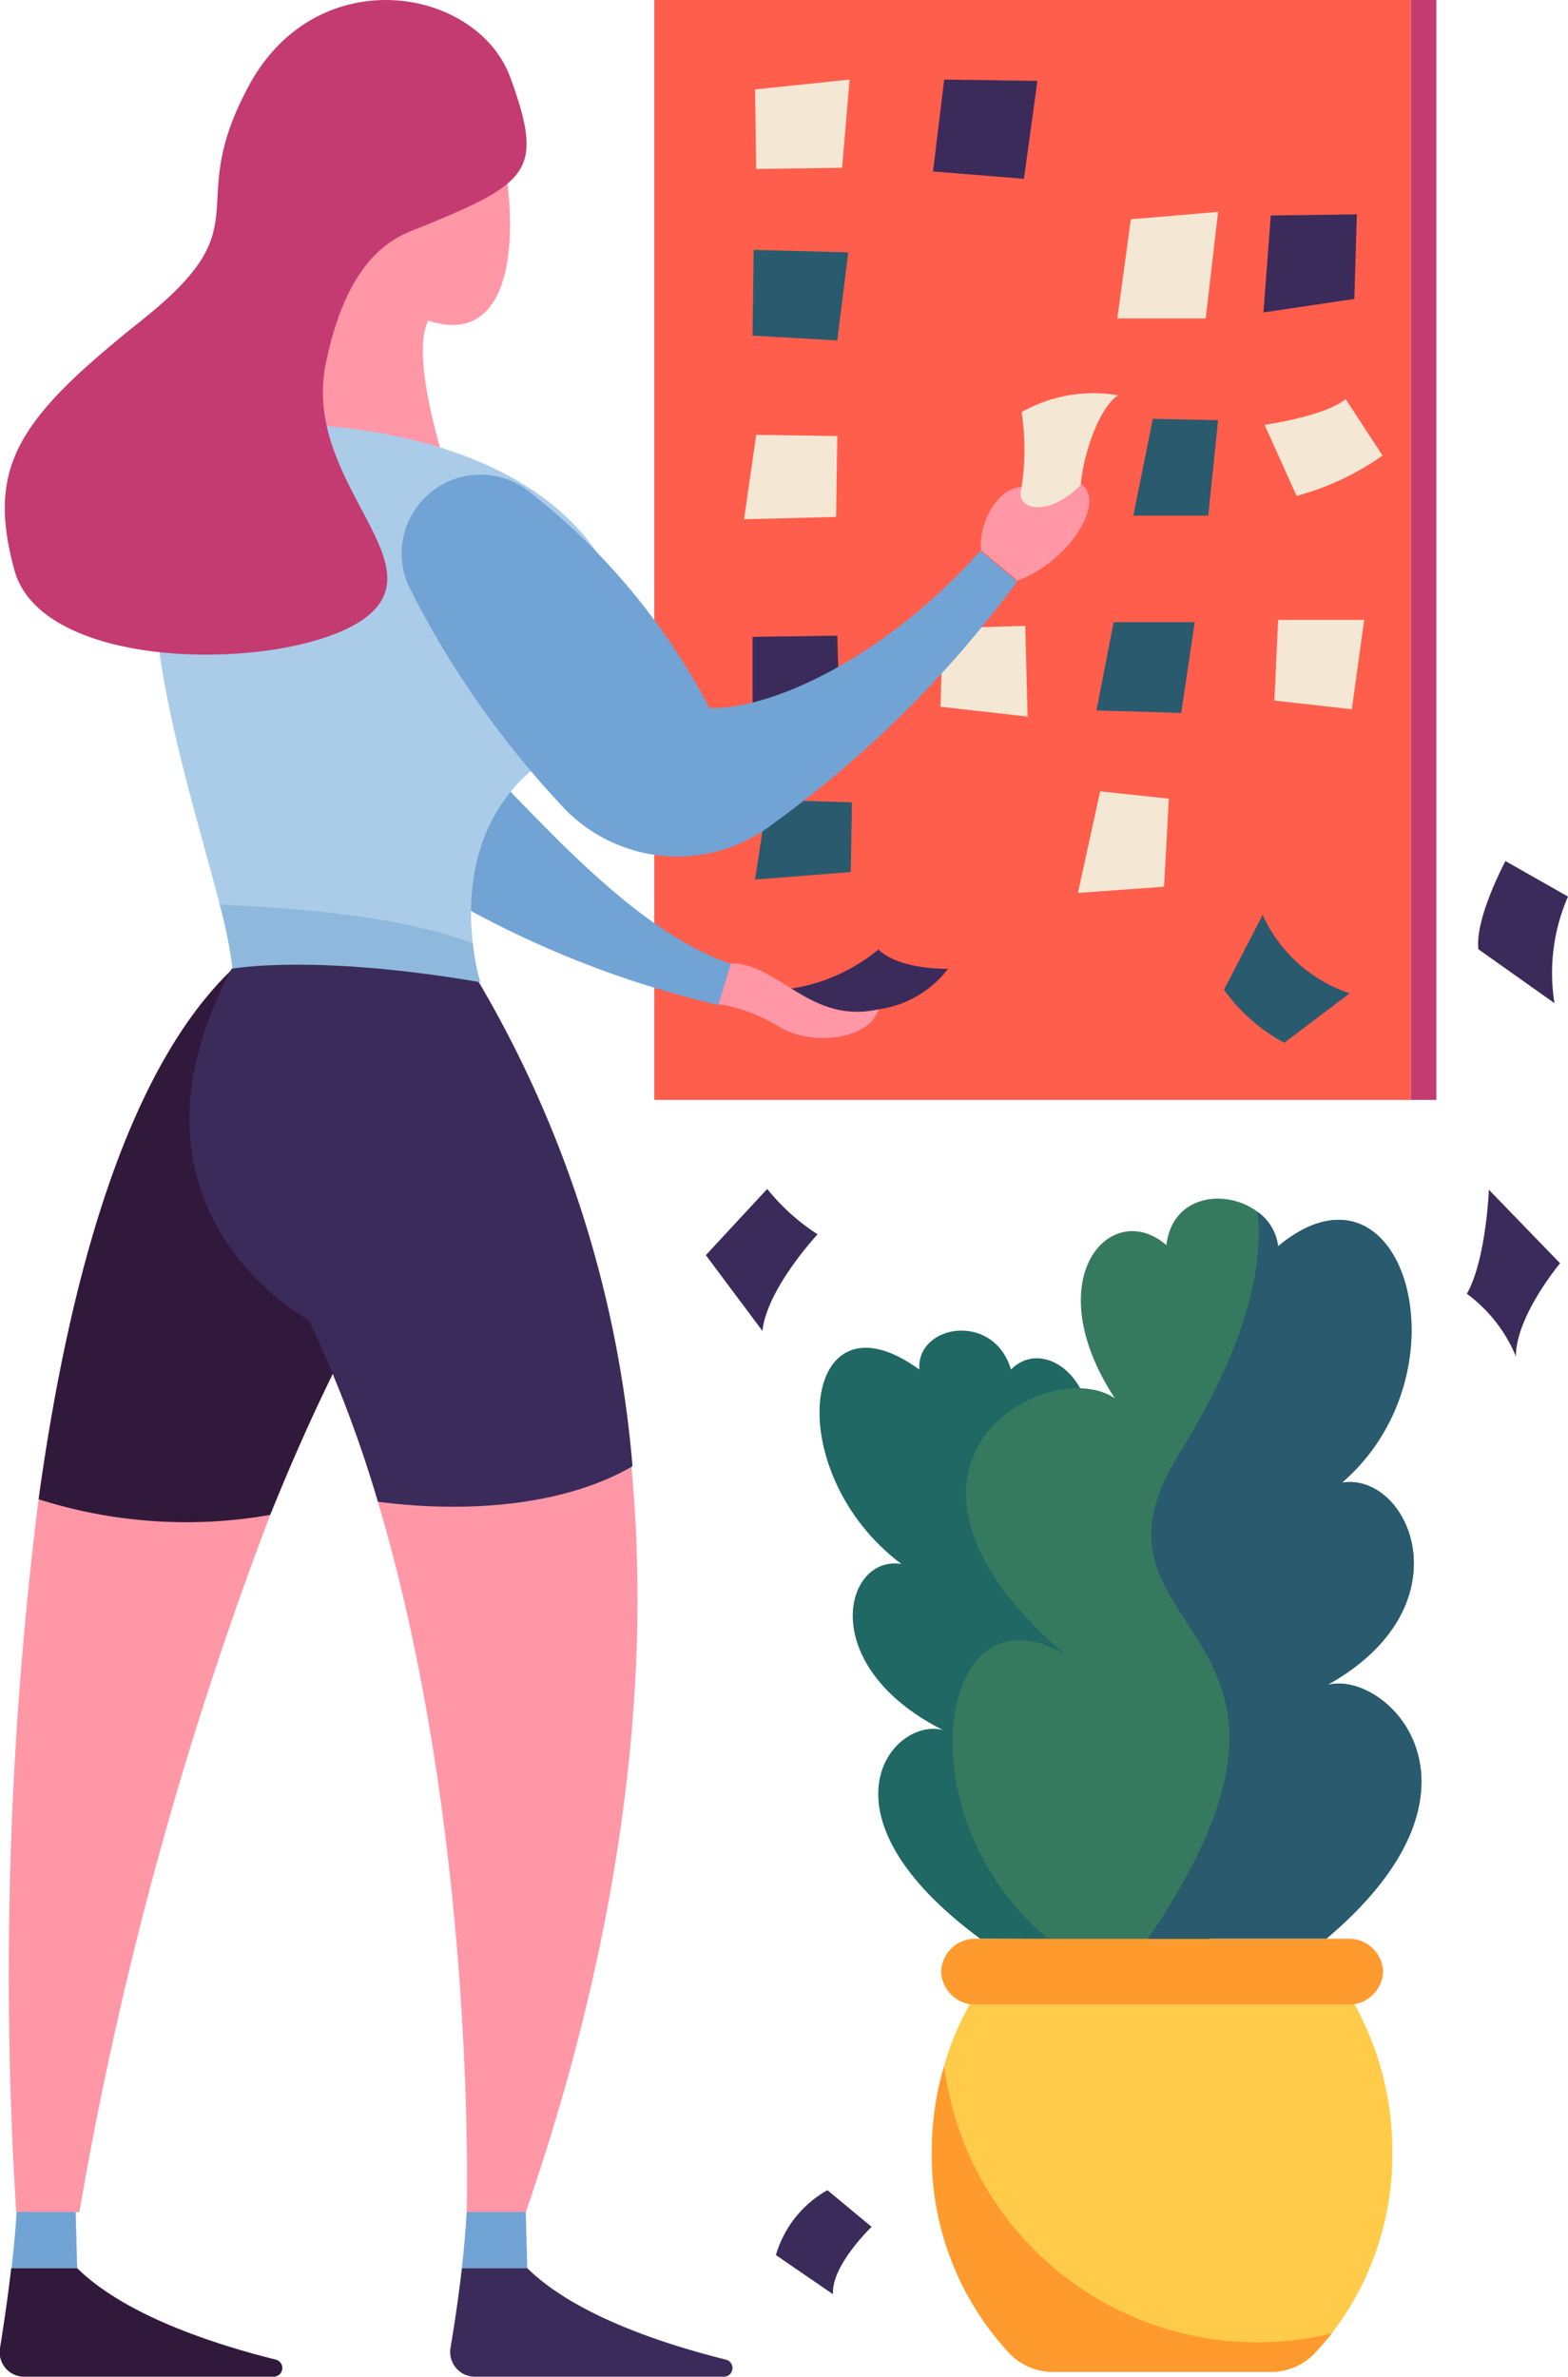 <svg xmlns="http://www.w3.org/2000/svg" viewBox="0 0 81.24 123.08"><defs><style>.cls-1{fill:#ff5e4c;}.cls-2{fill:#1f6864;}.cls-3{fill:#ffcb49;}.cls-4{fill:#ff9a2e;}.cls-5{fill:#357a5f;}.cls-6{fill:#295a6e;}.cls-7{fill:#f4e7d4;}.cls-8{fill:#3b2b5a;}.cls-9{fill:#71a3d5;}.cls-10{fill:#ff97a6;}.cls-11{fill:#31193c;}.cls-12{fill:#aacce9;}.cls-13{fill:#8eb9dc;}.cls-14{fill:#c43b71;}</style></defs><g id="Capa_2" data-name="Capa 2"><g id="Capa_1-2" data-name="Capa 1"><rect class="cls-1" x="33.9" width="39.2" height="56.96"/><path class="cls-2" d="M50.79,100.4C42,93.92,46.24,88.92,48.85,89.59c-6.61-3.34-5.11-9.07-2.15-8.6-6.34-4.75-5.19-14.5.93-10.07-.15-2.35,3.86-3,4.75,0,2-2,5.8,1.41,3.36,6.52,2.53-1.93,11.91,2.87,4.07,10.9,4.83-3.16,8.2,6.9,2.84,12.11Z"/><path class="cls-3" d="M72.14,111.45A15.17,15.17,0,0,1,69,120.84c-.3.37-.61.73-.93,1.07a3.11,3.11,0,0,1-2.25.92H54.59a3.11,3.11,0,0,1-2.25-.92,15,15,0,0,1-4.06-10.46,15.53,15.53,0,0,1,.64-4.47,14.4,14.4,0,0,1,1.32-3.18H70.18A15.66,15.66,0,0,1,72.14,111.45Z"/><path class="cls-4" d="M60.21,103.81h9.61a1.78,1.78,0,0,0,1.84-1.71h0a1.77,1.77,0,0,0-1.84-1.7H50.6a1.77,1.77,0,0,0-1.84,1.7h0a1.78,1.78,0,0,0,1.84,1.71Z"/><path class="cls-5" d="M68.73,100.39H54.3c-7.64-6.33-5.7-18.56.86-14.72-11.27-9.77-.9-15.61,2.6-13.26-4.07-6.22-.19-10.41,2.67-7.93.33-2.67,3.15-2.92,4.73-1.72a2.56,2.56,0,0,1,1.06,1.78c6.49-5.39,10,6.47,3.31,12.24,3.5-.56,6.56,6.41-.76,10.48C71.79,86.43,78.06,92.52,68.73,100.39Z"/><path class="cls-6" d="M68.73,100.39H59.48C70.79,83.78,55.07,85,61.07,75.33c3.76-6.06,4.37-10.06,4.09-12.57a2.56,2.56,0,0,1,1.06,1.78c6.49-5.39,10,6.47,3.31,12.24,3.5-.56,6.56,6.41-.76,10.48C71.79,86.43,78.06,92.52,68.73,100.39Z"/><path class="cls-4" d="M69,120.84c-.3.37-.61.73-.93,1.07a3.11,3.11,0,0,1-2.25.92H54.59a3.11,3.11,0,0,1-2.25-.92,15,15,0,0,1-4.06-10.46,15.53,15.53,0,0,1,.64-4.47A16.36,16.36,0,0,0,69,120.84Z"/><polygon class="cls-7" points="39.12 4.63 44.02 4.12 43.63 8.69 39.18 8.75 39.12 4.63"/><polygon class="cls-8" points="48.92 4.12 53.75 4.19 53.05 9.26 48.34 8.88 48.92 4.12"/><polygon class="cls-6" points="39.05 12.94 43.95 13.07 43.38 17.63 38.99 17.38 39.05 12.94"/><path class="cls-7" d="M58.59,11.35c.19,0,4.52-.38,4.52-.38l-.64,5.52H57.89Z"/><polygon class="cls-8" points="65.84 11.16 70.3 11.1 70.17 15.48 65.46 16.18 65.84 11.16"/><path class="cls-7" d="M65.52,22s3.12-.44,4.2-1.33l1.91,2.92a14,14,0,0,1-4.45,2.09Z"/><polygon class="cls-6" points="59.73 21.69 63.11 21.76 62.6 26.7 58.72 26.7 59.73 21.69"/><polygon class="cls-7" points="39.18 22.52 43.38 22.58 43.32 26.77 38.55 26.89 39.18 22.52"/><polygon class="cls-8" points="38.99 37.68 38.99 32.98 43.38 32.92 43.51 37.23 38.99 37.68"/><polygon class="cls-7" points="48.73 36.6 48.85 32.54 53.12 32.41 53.24 37.11 48.73 36.6"/><polygon class="cls-6" points="57.7 32.22 61.9 32.22 61.2 36.92 56.81 36.79 57.7 32.22"/><polygon class="cls-7" points="66.03 36.28 66.22 32.1 70.68 32.1 70.04 36.73 66.03 36.28"/><polygon class="cls-6" points="39.12 45.55 39.75 41.42 44.14 41.55 44.08 45.16 39.12 45.55"/><polygon class="cls-7" points="55.85 46.24 57 40.98 60.56 41.36 60.31 45.92 55.85 46.24"/><path class="cls-6" d="M63.42,51.25l2-3.87a7.58,7.58,0,0,0,4.51,4.06L66.54,54A9.05,9.05,0,0,1,63.42,51.25Z"/><path class="cls-8" d="M76.6,49.16c-.2-1.59,1.4-4.57,1.4-4.57l3.24,1.84a9.87,9.87,0,0,0-.7,5.52Z"/><path class="cls-8" d="M76,67c1-1.77,1.14-5.39,1.14-5.39l3.69,3.81s-2.29,2.73-2.29,4.82A7.67,7.67,0,0,0,76,67Z"/><path class="cls-8" d="M36.57,65l3.18-3.43a11.05,11.05,0,0,0,2.61,2.35s-2.61,2.79-2.86,5Z"/><path class="cls-8" d="M40.2,116.78a5.68,5.68,0,0,1,2.67-3.36l2.29,1.9s-2.1,2-2,3.49Z"/><path class="cls-8" d="M45.51,52.27a5.46,5.46,0,0,0,3.61-2.1s-2.51.07-3.61-1a9.3,9.3,0,0,1-6.16,2.13C41,52.62,43.62,53.25,45.51,52.27Z"/><path class="cls-9" d="M23.22,38.11a30.83,30.83,0,0,0-2.79-12.9,3.68,3.68,0,0,0-7,1.49A43.42,43.42,0,0,0,15,38.83c1,3.82,4,5.28,7.43,7.22a51.61,51.61,0,0,0,14.81,6l.64-2.13C31.6,47.78,25.8,39.54,23.22,38.11Z"/><path class="cls-10" d="M37.87,49.89c2.48,0,4.12,3.17,7.64,2.38-.44,1.54-3.37,1.95-5.13.91A8.47,8.47,0,0,0,37.23,52Z"/><path class="cls-10" d="M26.19,8.71c.77,5.12-.29,9.14-4,7.89-1.11,2.15,1.41,9.14,1.41,9.14l-8.48-1.25S15.43,7.05,26.19,8.71Z"/><path class="cls-10" d="M27.24,114.56H24.18s.56-19.45-4.6-36.79A64.55,64.55,0,0,0,16,68.36s-10.65-5.65-4-18.19c0,0,4.19-.79,12.8.68a59,59,0,0,1,7.91,25.08C34.18,91.37,30.26,105.82,27.24,114.56Z"/><path class="cls-10" d="M24.86,59C20.5,64.22,16.92,71.2,14,78.45a193.12,193.12,0,0,0-9.89,36.11H.84A197,197,0,0,1,2,77.64C3.57,66.27,6.54,55.42,12.06,50.17,12.06,50.17,21.23,54.24,24.86,59Z"/><path class="cls-9" d="M23.93,117.46c.11-1,.2-2,.25-2.91h3.06l.08,2.91Z"/><path class="cls-8" d="M27.32,117.46c2.43,2.39,6.9,3.89,10.27,4.73a.45.45,0,0,1-.12.89H24.61a1.28,1.28,0,0,1-1.27-1.48c.18-1.06.41-2.57.59-4.14Z"/><path class="cls-9" d="M.6,117.46c.11-1,.21-2,.26-2.91H3.92L4,117.46Z"/><path class="cls-11" d="M4,117.46c2.43,2.39,6.9,3.89,10.27,4.73a.45.45,0,0,1-.11.89H1.29A1.27,1.27,0,0,1,0,121.6c.17-1.06.4-2.57.58-4.14Z"/><path class="cls-12" d="M11.38,46.84a22.49,22.49,0,0,1,.67,3.34l6,.88,6.83-.21a10.76,10.76,0,0,1-.38-2c-.31-2.63-.1-7.29,4.5-10C35.63,35,33.07,23.14,16.14,22,3,21.19,9.13,38,11.38,46.84Z"/><path class="cls-13" d="M11.38,46.84a22.49,22.49,0,0,1,.67,3.34l6,.88,6.83-.21a10.76,10.76,0,0,1-.38-2C20.68,47.39,14.91,47,11.38,46.84Z"/><path class="cls-11" d="M24.86,59C20.5,64.22,16.92,71.2,14,78.45a25.2,25.2,0,0,1-12-.81C3.57,66.27,6.54,55.42,12.06,50.17,12.06,50.17,21.23,54.24,24.86,59Z"/><path class="cls-9" d="M36.76,36.67a34.53,34.53,0,0,0-9.43-11.28,4.08,4.08,0,0,0-6.11,5.05A48.28,48.28,0,0,0,29,41.61a8.13,8.13,0,0,0,11.12,1,57.58,57.58,0,0,0,12.58-12.5l-1.9-1.59C45.92,34,40,36.76,36.76,36.67Z"/><path class="cls-7" d="M56,25.07c.16-1.73,1-4,1.93-4.6a7.59,7.59,0,0,0-5,.87,12.7,12.7,0,0,1,0,3.88l-1.06,1.93,3.79-.8Z"/><path class="cls-10" d="M50.82,28.49c-.09-1.67,1-3.25,2.12-3.27-.43,1.27,1.48,1.57,3.09-.15,1.3,1-.72,4.05-3.31,5Z"/><path class="cls-14" d="M21.92,11.72c5.56-2.28,6.25-2.91,4.54-7.66s-10-6.16-13.54.33.84,7.08-5.52,12.15-8.16,7.52-6.65,13,14.76,5.23,18.3,2.36-3.41-7-2.17-13.08S20.91,12.14,21.92,11.72Z"/><path class="cls-8" d="M32.77,75.93c-3.19,1.87-8,2.51-13.19,1.84A64.55,64.55,0,0,0,16,68.36s-10.65-5.65-4-18.19c0,0,4.19-.79,12.8.68A59,59,0,0,1,32.77,75.93Z"/><rect class="cls-14" x="73.1" width="1.32" height="56.96" transform="translate(147.52 56.96) rotate(180)"/></g></g></svg>